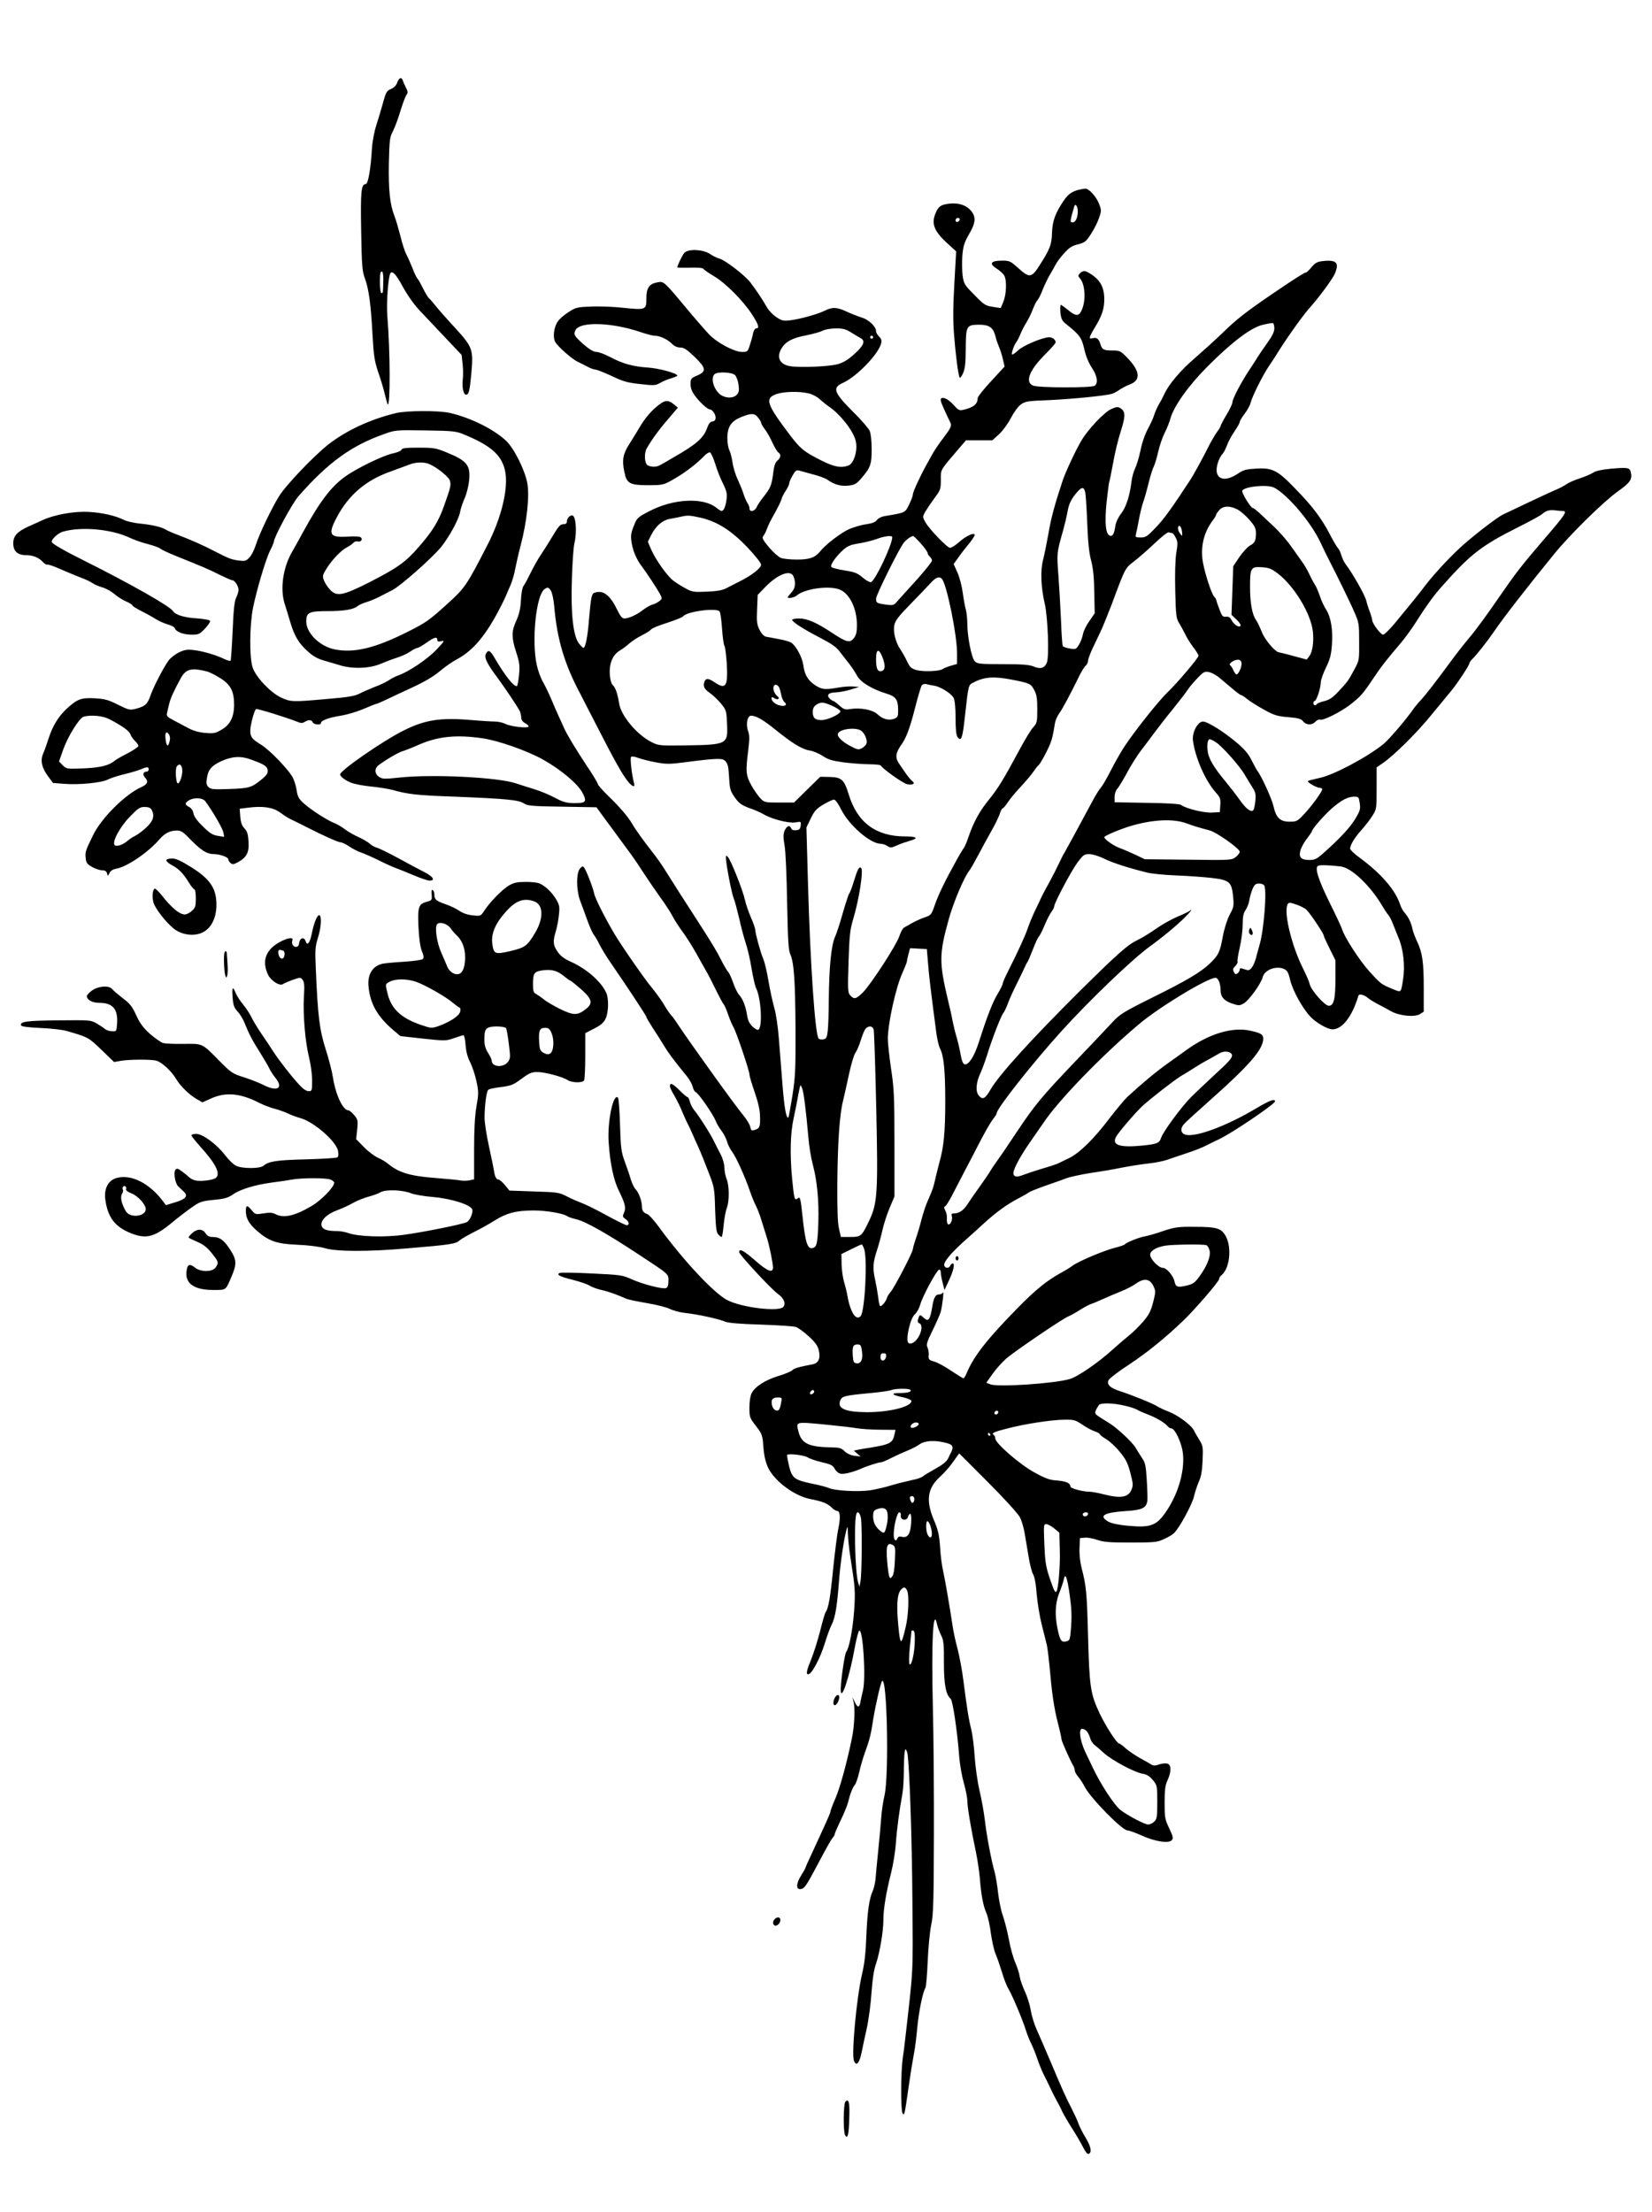 <?xml version="1.0" standalone="no"?>
<!DOCTYPE svg PUBLIC "-//W3C//DTD SVG 20010904//EN"
 "http://www.w3.org/TR/2001/REC-SVG-20010904/DTD/svg10.dtd">
<svg version="1.0" xmlns="http://www.w3.org/2000/svg"
 width="1122pt" height="1502pt" viewBox="0 0 1122 1502"
 preserveAspectRatio="xMidYMid meet">

<g transform="translate(0,1502) scale(0.1,-0.1)"
fill="#000000" stroke="none">
<path d="M2698 14460 c-6 -20 -22 -35 -42 -44 -29 -12 -35 -22 -54 -92 -12
-44 -33 -113 -46 -154 -14 -43 -27 -112 -30 -160 -8 -138 -26 -240 -42 -240
-31 0 -36 -52 -31 -320 4 -233 7 -272 25 -320 27 -72 41 -177 52 -383 8 -146
14 -180 39 -255 17 -48 37 -116 45 -151 8 -34 17 -65 19 -67 19 -19 17 366 -2
595 -8 90 6 282 22 298 15 14 38 -12 86 -100 33 -59 78 -122 120 -165 36 -38
113 -120 171 -181 l105 -111 7 -62 c4 -35 4 -82 1 -105 -6 -51 4 -103 22 -103
19 0 25 23 36 143 15 162 9 180 -107 307 -53 57 -112 124 -132 149 -20 25 -42
51 -49 56 -7 6 -24 35 -39 65 -15 30 -32 62 -40 70 -7 8 -22 40 -33 70 -12 30
-30 71 -40 90 -11 19 -29 76 -41 125 -13 50 -30 110 -40 135 -32 82 -42 177
-39 360 4 161 6 179 28 220 13 25 36 87 51 138 16 51 34 100 41 108 10 13 10
21 -3 47 -9 18 -19 40 -22 50 -8 26 -26 20 -38 -13z m-95 -1357 c-2 -75 -1
-73 -13 -73 -11 0 -14 133 -3 143 12 13 18 -11 16 -70z"/>
<path d="M7335 13733 c-51 -11 -78 -29 -108 -72 -59 -86 -79 -140 -82 -221 -2
-80 -13 -110 -82 -218 -57 -90 -70 -92 -148 -22 -52 47 -59 50 -109 50 -77 0
-91 -20 -37 -54 22 -14 46 -36 52 -48 18 -33 14 -126 -6 -176 l-18 -44 -46 7
c-60 9 -65 12 -140 89 -59 60 -65 69 -73 123 -4 32 -5 93 -2 137 6 67 13 88
45 145 46 78 49 117 14 160 -33 38 -84 55 -147 48 -59 -7 -74 -18 -94 -65 -30
-72 -10 -123 84 -208 l56 -51 -12 -214 c-9 -153 -10 -251 -3 -344 11 -143 29
-284 39 -299 3 -6 13 8 23 30 13 30 18 68 18 165 1 156 5 163 89 164 71 0 97
-18 113 -79 5 -23 17 -55 24 -72 8 -18 20 -54 26 -82 l12 -51 -91 -99 c-51
-54 -92 -107 -92 -116 0 -41 -29 -64 -102 -80 -21 -5 -32 1 -56 28 -35 40 -68
60 -87 52 -11 -4 -8 -19 16 -73 17 -37 35 -76 40 -85 15 -29 11 -39 -44 -112
-30 -39 -65 -91 -78 -116 -14 -25 -30 -54 -36 -65 -44 -79 -93 -186 -93 -202
0 -11 -12 -42 -26 -70 -27 -56 -24 -54 -166 -78 -21 -3 -44 -15 -52 -26 -9
-14 -31 -23 -72 -29 -33 -4 -86 -20 -119 -34 -56 -26 -159 -104 -198 -154 -32
-39 -70 -52 -155 -52 -43 0 -92 5 -108 11 -16 6 -52 38 -81 72 -43 52 -49 64
-39 77 7 8 18 30 25 49 6 19 29 65 51 103 22 39 43 82 47 96 3 14 17 41 30 60
12 19 23 41 23 49 0 8 10 32 23 54 17 31 26 38 42 34 11 -3 54 -15 95 -26 41
-10 86 -27 100 -37 45 -32 88 -45 140 -40 44 5 55 10 88 48 64 74 72 95 72
198 0 55 -5 106 -13 125 -8 18 -54 72 -103 120 -143 143 -154 173 -79 207 95
43 243 197 260 270 4 19 0 31 -14 44 -12 11 -21 27 -21 37 0 31 -49 78 -98 93
-26 8 -72 26 -102 40 -66 31 -98 32 -149 6 -49 -24 -163 -56 -233 -65 -47 -6
-58 -3 -95 21 -22 15 -51 44 -63 65 -25 45 -75 121 -113 170 -36 48 -171 152
-209 162 -17 5 -47 19 -67 33 -46 31 -148 35 -173 7 -14 -15 -48 -87 -48 -99
0 -2 38 -3 85 -2 56 2 88 -1 93 -8 4 -7 35 -28 70 -49 78 -45 199 -167 258
-258 46 -70 54 -97 30 -97 -8 0 -17 -14 -21 -32 -3 -18 -13 -54 -22 -80 -14
-46 -16 -48 -53 -48 -52 0 -166 60 -223 118 -25 26 -98 110 -162 187 -145 174
-148 176 -188 168 -58 -10 -77 -38 -77 -109 0 -79 -3 -80 -159 -64 -64 7 -162
11 -217 8 -93 -3 -104 -6 -152 -37 -29 -18 -62 -47 -73 -63 -27 -38 -36 -107
-18 -140 18 -32 113 -116 153 -135 17 -8 47 -23 66 -33 19 -11 44 -19 54 -20
10 0 60 -20 110 -43 77 -37 107 -46 193 -55 94 -11 105 -10 135 7 18 11 52 25
76 32 23 7 42 15 42 18 0 16 -123 50 -200 55 -102 7 -171 26 -257 72 -36 19
-77 34 -92 34 -19 0 -46 16 -87 51 -64 57 -71 68 -55 98 32 59 246 52 441 -14
41 -14 84 -25 97 -25 35 0 86 -24 116 -54 17 -17 37 -26 57 -26 25 0 45 -13
96 -62 80 -77 84 -100 19 -128 -42 -18 -45 -22 -45 -58 0 -27 9 -51 29 -78 29
-41 86 -94 101 -94 17 0 40 -32 40 -55 0 -17 -6 -25 -22 -27 -14 -2 -25 -15
-34 -41 -24 -70 -72 -113 -228 -202 -37 -22 -78 -46 -90 -52 -26 -16 -61 -16
-87 -3 -22 13 -26 82 -6 116 42 72 85 130 177 236 l34 40 -23 19 c-47 38 -66
35 -130 -20 -36 -31 -75 -79 -101 -123 -24 -40 -59 -97 -78 -127 -41 -64 -48
-107 -32 -184 16 -81 36 -92 165 -92 99 1 101 1 174 43 75 43 153 103 203 155
15 16 33 27 40 25 7 -3 23 -38 36 -79 12 -41 36 -101 53 -134 25 -52 28 -67
23 -110 -7 -48 -19 -75 -34 -75 -4 0 -20 10 -36 23 -90 71 -293 60 -453 -24
-83 -43 -85 -46 -107 -102 -20 -50 -21 -66 -14 -114 9 -56 35 -116 71 -162 31
-41 102 -149 121 -184 16 -31 16 -33 -5 -50 -12 -9 -33 -20 -47 -23 -14 -4
-42 -20 -63 -36 -42 -33 -97 -58 -127 -58 -15 0 -28 17 -52 66 -46 95 -95 130
-152 108 -18 -7 -23 -32 -36 -184 -9 -114 -24 -191 -38 -189 -4 0 -17 13 -29
28 -40 50 -57 202 -49 436 3 110 11 220 17 245 19 77 10 190 -15 190 -18 0
-36 -21 -36 -42 0 -12 -8 -18 -25 -18 -20 0 -33 -15 -72 -81 -26 -44 -63 -101
-80 -127 -18 -26 -49 -81 -69 -122 -20 -41 -42 -82 -49 -90 -7 -8 -15 -51 -17
-95 -3 -59 -12 -96 -31 -139 -34 -73 -34 -114 -1 -216 23 -70 25 -91 19 -155
-4 -41 -11 -75 -15 -75 -24 0 -81 73 -152 194 -30 51 -42 56 -58 26 -13 -24 7
-67 77 -160 52 -71 134 -192 152 -227 6 -12 11 -32 11 -46 0 -15 9 -28 25 -37
14 -7 25 -18 25 -23 0 -15 -124 -1 -159 18 -17 8 -47 15 -68 15 -21 0 -103 5
-183 12 -194 15 -298 -2 -439 -73 -139 -69 -431 -271 -431 -298 0 -14 34 -40
74 -56 22 -9 82 -21 135 -26 53 -5 119 -16 146 -23 106 -30 168 -37 425 -46
347 -14 431 -22 467 -45 25 -17 54 -20 261 -23 l233 -4 56 -77 c31 -42 73 -98
93 -126 20 -27 58 -79 83 -113 26 -35 68 -98 94 -139 27 -41 75 -111 107 -156
33 -45 70 -102 83 -127 12 -25 43 -72 67 -105 25 -33 69 -103 98 -155 29 -52
63 -113 76 -135 12 -22 38 -74 58 -115 20 -41 42 -82 49 -90 7 -8 20 -39 30
-69 10 -30 26 -68 36 -85 21 -36 109 -297 109 -323 0 -9 16 -64 36 -121 25
-74 36 -122 36 -168 2 -67 -3 -78 -39 -88 -18 -6 -22 -2 -28 23 -3 16 -26 53
-51 83 -53 62 -373 509 -441 613 -14 22 -35 51 -48 65 -12 14 -34 47 -49 74
-16 26 -52 76 -80 110 -47 56 -204 282 -254 366 -63 107 -130 239 -136 270 -8
41 -54 159 -69 179 -9 11 -14 9 -29 -9 -25 -31 -24 -143 1 -213 11 -28 33 -90
50 -136 16 -46 37 -91 45 -100 7 -9 25 -38 38 -66 14 -27 48 -84 77 -125 113
-164 241 -358 241 -366 0 -5 20 -38 43 -74 24 -36 58 -90 76 -120 30 -50 67
-100 158 -211 17 -21 34 -53 38 -70 4 -17 13 -33 21 -36 18 -7 116 -148 134
-193 7 -19 26 -51 41 -70 15 -19 31 -52 37 -72 5 -20 21 -52 35 -70 27 -36 87
-169 119 -263 11 -33 30 -80 43 -105 12 -25 30 -72 39 -105 10 -33 25 -80 33
-105 17 -51 42 -173 43 -207 0 -41 -38 -26 -121 47 -76 67 -109 85 -109 57 0
-16 219 -253 265 -285 39 -28 54 -64 35 -87 -29 -35 -281 -5 -380 46 -89 45
-298 268 -465 497 -33 45 -69 85 -80 88 -24 8 -35 22 -35 49 0 37 -21 96 -41
116 -11 11 -26 42 -34 67 -7 26 -26 81 -41 122 -25 68 -28 91 -33 252 -3 97
-9 180 -14 184 -32 33 -73 -163 -63 -305 10 -146 34 -258 71 -331 41 -84 48
-113 33 -146 -11 -24 -10 -28 10 -42 25 -16 30 -42 8 -42 -8 0 -72 32 -142 70
-71 39 -145 75 -164 81 -19 7 -62 25 -95 42 -58 30 -66 31 -227 36 l-168 6
-31 38 c-17 20 -36 37 -44 37 -14 0 -25 21 -30 60 -2 14 -17 88 -34 165 -17
77 -31 167 -30 200 1 83 13 173 25 184 5 6 44 14 87 19 69 9 83 15 139 56 52
39 69 46 107 46 52 0 172 -32 207 -55 28 -18 100 -20 111 -2 4 6 8 82 8 167
l0 154 60 31 c44 22 65 40 77 65 21 41 24 136 6 177 -34 76 -132 163 -241 212
-45 20 -70 39 -90 68 -31 45 -33 70 -12 139 8 27 18 77 21 111 6 55 4 67 -19
106 -29 49 -76 93 -116 109 -14 5 -57 10 -94 9 -54 0 -77 -5 -110 -24 -47 -28
-128 -111 -167 -170 -25 -38 -25 -39 -79 -33 -34 3 -66 14 -90 30 -20 14 -63
35 -96 46 -63 22 -75 32 -75 67 0 12 -5 25 -11 29 -7 4 -10 -6 -7 -32 3 -35 0
-38 -28 -46 -61 -16 -68 -33 -62 -170 4 -83 12 -137 23 -166 13 -32 15 -46 6
-55 -6 -6 -64 -14 -128 -18 -65 -4 -131 -10 -148 -14 -66 -17 -100 -73 -92
-154 11 -118 61 -205 169 -297 l48 -40 153 -17 c150 -16 155 -16 210 3 31 11
61 20 65 20 5 0 12 -30 14 -67 4 -46 14 -84 32 -118 14 -28 33 -85 42 -128 15
-70 15 -85 0 -171 -11 -64 -16 -156 -16 -294 l0 -201 -35 -7 c-19 -3 -46 -3
-59 0 -13 3 -86 10 -162 16 -176 13 -255 36 -327 96 -15 13 -47 32 -70 42 -24
11 -67 43 -95 72 l-53 54 7 66 c6 62 4 68 -21 98 -15 18 -32 32 -39 32 -37 0
-87 107 -105 225 -6 39 -28 124 -49 190 -42 129 -54 231 -67 545 -6 129 -4
152 14 210 22 70 27 145 11 155 -13 8 -38 -50 -53 -128 -13 -63 -31 -83 -42
-47 -10 30 -39 21 -43 -13 -2 -18 -9 -27 -22 -27 -20 0 -32 23 -24 45 14 35
-88 -1 -139 -50 -51 -49 -60 -110 -28 -181 20 -44 82 -84 104 -66 7 5 36 17
65 28 53 18 54 18 68 -1 11 -15 13 -40 8 -115 -7 -118 9 -309 36 -415 11 -44
20 -113 20 -152 0 -70 -1 -73 -24 -73 -15 0 -38 15 -63 43 -54 58 -142 171
-178 228 -16 26 -53 80 -80 120 -28 41 -58 91 -68 113 -10 21 -35 59 -56 85
-21 25 -44 61 -51 79 -19 49 -26 39 -20 -33 4 -52 11 -69 32 -92 15 -15 34
-46 44 -68 37 -91 59 -132 108 -209 28 -45 57 -94 64 -109 7 -16 26 -46 43
-67 56 -69 13 -96 -79 -49 -31 16 -93 40 -137 54 -76 24 -85 30 -165 111 -119
121 -112 117 -243 115 -62 -1 -124 2 -139 6 -15 5 -55 32 -88 61 -46 41 -68
70 -94 126 -27 60 -43 81 -93 118 -32 25 -65 53 -72 62 -21 25 -90 21 -134 -9
-20 -14 -37 -32 -37 -39 0 -26 36 -46 84 -46 93 0 129 -43 121 -145 -4 -49 -4
-50 -35 -48 -17 0 -39 8 -48 16 -9 8 -35 25 -57 38 -39 22 -47 22 -259 20
-213 -2 -262 -8 -253 -34 2 -8 47 -14 133 -18 74 -3 152 -12 184 -22 140 -41
143 -43 230 -127 l85 -82 45 8 c58 10 207 11 242 1 36 -9 103 -71 133 -122 29
-50 92 -111 142 -139 l38 -22 62 28 c97 43 196 34 321 -30 31 -16 79 -34 106
-41 27 -7 67 -21 89 -31 21 -11 62 -26 91 -34 91 -27 240 -157 252 -222 4 -24
3 -39 -6 -44 -6 -4 -103 -10 -213 -13 -199 -5 -253 -13 -288 -44 -24 -20 -147
-20 -187 1 -17 9 -50 41 -73 71 -55 73 -152 145 -196 145 -18 0 -33 -4 -33
-10 0 -5 28 -40 61 -77 105 -116 139 -184 105 -212 -18 -15 -106 -26 -139 -17
-14 3 -32 12 -39 19 -7 7 -29 25 -49 40 -29 22 -38 25 -47 14 -15 -18 -3 -93
19 -114 10 -10 28 -26 39 -37 29 -28 11 -50 -61 -71 l-62 -19 -21 28 c-91 121
-215 183 -312 157 -58 -15 -88 -71 -79 -144 15 -115 59 -179 152 -222 118 -53
174 -42 297 59 38 32 98 78 133 103 61 43 70 46 155 55 75 7 98 14 132 38 49
34 150 65 266 80 47 6 108 15 135 20 67 12 228 12 259 0 14 -5 26 -15 26 -22
-1 -30 -89 -120 -154 -158 -116 -68 -189 -84 -245 -55 -22 11 -41 12 -82 5
-52 -8 -55 -8 -79 21 -32 38 -40 37 -40 -6 0 -48 21 -85 74 -132 81 -71 134
-90 277 -96 76 -3 150 -13 185 -23 79 -24 294 -25 564 -1 289 24 326 30 352
54 13 11 57 36 98 57 41 20 104 55 140 78 79 50 146 68 265 68 87 0 207 -21
229 -40 6 -4 34 -14 61 -20 63 -15 211 -99 420 -237 213 -140 205 -133 205
-181 0 -30 -5 -44 -16 -49 -23 -9 -159 26 -234 60 -62 28 -75 30 -268 39 -111
6 -210 7 -219 4 -28 -11 -2 -25 87 -47 47 -12 99 -29 115 -40 17 -10 53 -23
80 -29 44 -9 107 -32 170 -60 11 -5 73 -18 138 -29 66 -11 136 -29 157 -40 20
-10 64 -22 96 -26 93 -10 234 -41 279 -60 20 -9 101 -16 240 -20 116 -4 224
-11 240 -16 17 -6 56 -34 88 -64 44 -40 61 -64 68 -94 13 -56 -1 -88 -43 -96
-92 -17 -128 -28 -138 -41 -7 -7 -49 -25 -93 -38 -89 -27 -159 -72 -182 -117
-9 -17 -15 -56 -15 -97 0 -66 2 -71 44 -125 42 -55 45 -61 51 -145 5 -62 15
-102 33 -141 45 -91 178 -190 287 -211 79 -15 115 -29 143 -57 13 -13 29 -23
36 -23 22 0 26 -41 11 -115 -9 -39 -24 -162 -36 -275 -19 -196 -32 -271 -51
-297 -5 -6 -22 -64 -38 -130 -17 -65 -44 -151 -60 -190 -31 -75 -37 -103 -21
-103 25 0 84 113 116 220 13 42 32 95 44 118 24 47 37 128 50 302 9 117 32
277 51 345 7 25 8 20 9 -30 1 -33 8 -103 16 -155 34 -216 35 -234 26 -370 -10
-130 -33 -252 -54 -278 -10 -13 -36 -192 -37 -252 0 -99 60 81 97 289 11 58
24 106 29 108 26 9 46 -324 25 -407 -5 -19 -12 -52 -16 -72 -7 -47 -20 -48
-40 -5 l-15 32 7 -30 c12 -44 6 -170 -11 -250 -36 -174 -81 -336 -112 -408
-19 -43 -34 -84 -34 -90 0 -9 -25 -65 -136 -305 -19 -40 -34 -75 -34 -77 0 -3
-11 -22 -24 -43 -43 -67 -42 -112 2 -98 17 6 36 34 90 136 83 157 106 196 118
211 8 8 14 20 14 26 0 5 18 46 39 90 22 45 45 100 51 124 15 61 31 101 47 120
7 8 20 47 29 85 8 38 26 98 39 134 30 81 41 125 55 220 16 99 51 253 61 264
34 38 48 -631 17 -774 -10 -41 -20 -111 -23 -155 -3 -44 -12 -143 -20 -220 -8
-77 -16 -162 -18 -190 -2 -27 -11 -66 -19 -85 -25 -55 -37 -142 -44 -310 -4
-109 -12 -185 -29 -255 -37 -159 -73 -543 -55 -589 15 -40 36 -19 51 52 6 31
22 104 35 163 13 58 28 168 33 245 7 95 16 158 31 199 25 74 50 219 50 300 0
71 18 181 53 320 14 55 28 145 32 200 6 92 22 212 45 340 5 28 9 105 9 173 1
70 5 122 11 122 5 0 11 -15 14 -32 14 -101 30 -574 33 -993 4 -515 8 -445 -51
-960 -2 -22 -9 -74 -15 -115 -13 -94 -14 -350 -1 -370 12 -20 14 -15 40 170
12 85 28 184 35 220 8 36 19 121 25 190 11 113 37 241 56 272 4 6 11 88 15
182 4 94 15 205 24 246 14 64 17 155 18 600 1 289 -2 683 -7 875 -11 450 2
692 29 562 4 -17 16 -50 27 -72 17 -34 20 -61 19 -185 0 -148 13 -219 46 -246
14 -12 46 -227 58 -394 4 -52 18 -131 31 -177 13 -46 24 -101 24 -122 0 -41
25 -191 59 -351 11 -52 22 -131 26 -175 9 -115 23 -188 45 -237 10 -24 24 -86
30 -137 7 -51 21 -114 32 -140 11 -25 30 -81 43 -123 12 -42 32 -94 45 -115
27 -46 95 -208 117 -278 8 -27 25 -70 38 -95 12 -25 30 -70 40 -100 10 -30 28
-75 40 -100 13 -25 35 -70 49 -100 14 -30 34 -70 45 -89 11 -19 25 -46 31 -60
5 -14 35 -66 66 -116 32 -49 68 -112 81 -138 13 -27 29 -47 36 -44 24 8 18 48
-17 106 -20 32 -42 76 -50 97 -7 22 -29 68 -47 104 -40 77 -66 135 -148 330
-34 80 -75 174 -91 210 -16 36 -34 94 -39 129 -6 36 -24 92 -39 125 -16 34
-32 79 -36 102 -3 23 -17 66 -30 96 -14 31 -34 102 -44 159 -11 57 -30 131
-42 164 -12 33 -25 101 -31 150 -5 50 -16 113 -23 140 -23 80 -55 251 -67 354
-6 53 -22 143 -36 201 -14 60 -28 159 -33 230 -4 69 -15 152 -23 185 -18 69
-30 149 -53 327 -8 69 -27 168 -40 220 -14 51 -30 125 -35 163 -16 108 -49
303 -64 370 -8 33 -17 105 -20 160 -6 82 -13 114 -41 180 -57 135 -46 218 41
297 29 26 69 72 90 103 21 30 39 55 40 55 0 0 89 -88 195 -195 111 -111 204
-214 217 -238 12 -23 26 -71 32 -107 6 -36 18 -108 27 -160 8 -52 22 -105 30
-119 10 -15 20 -65 25 -135 5 -61 21 -156 35 -211 14 -55 29 -116 34 -135 5
-19 16 -115 25 -214 10 -117 26 -219 45 -296 17 -65 30 -124 30 -132 0 -11 54
-134 80 -180 6 -10 10 -24 10 -32 0 -8 11 -27 24 -43 13 -15 33 -46 44 -68 40
-77 254 -295 290 -295 11 0 55 -16 97 -35 90 -41 184 -55 204 -31 11 13 8 26
-18 81 -29 60 -31 73 -31 174 0 87 4 118 20 152 27 61 26 105 -2 113 -13 3
-38 0 -56 -6 -23 -9 -38 -9 -50 -2 -9 6 -44 26 -77 44 -33 18 -77 48 -98 66
-20 19 -41 34 -46 34 -15 0 -90 116 -132 204 -63 133 -70 182 -79 526 -8 298
-12 340 -45 467 -9 36 -15 90 -13 130 l3 68 33 3 c18 2 56 -5 85 -15 43 -15
84 -18 227 -18 161 0 179 2 225 23 27 12 58 30 68 40 35 32 125 196 137 252 7
30 22 75 33 100 15 32 22 72 25 142 4 89 2 100 -19 135 -13 21 -31 51 -39 68
-19 38 -111 106 -175 130 -27 10 -61 26 -75 35 -27 18 -172 77 -256 104 -65
21 -90 46 -74 75 6 11 68 59 139 105 120 79 245 180 370 300 76 73 241 264
241 280 0 8 7 20 17 27 54 45 70 181 31 259 -30 59 -60 69 -216 69 -110 1
-131 -2 -210 -28 -48 -17 -105 -33 -127 -37 -41 -7 -126 -42 -135 -54 -3 -4
-33 -15 -67 -23 -77 -20 -248 -92 -288 -122 -16 -12 -52 -34 -80 -49 -96 -53
-171 -114 -292 -237 -205 -209 -296 -324 -344 -436 -10 -24 -21 -43 -25 -43
-4 0 -41 23 -83 51 -41 28 -93 57 -116 63 -37 11 -40 15 -37 45 1 17 -3 41 -9
52 -9 17 -3 37 34 112 25 51 50 108 56 127 11 39 24 152 15 133 -3 -7 -14 -13
-24 -13 -27 0 -38 -20 -49 -89 -14 -84 -26 -99 -57 -70 -26 25 -28 24 -38 -9
-5 -15 -3 -24 8 -28 33 -13 6 -100 -39 -130 -13 -8 -25 -10 -34 -4 -23 14 10
167 42 194 14 12 30 41 37 66 14 54 110 232 128 238 7 2 12 -6 12 -20 0 -12 6
-44 13 -71 l12 -47 27 58 c33 69 46 122 29 122 -6 0 -14 -7 -17 -15 -8 -19
-33 -19 -40 0 -9 21 40 81 133 165 47 41 111 100 144 130 78 70 149 122 224
161 33 17 66 36 72 41 7 6 55 25 105 43 51 18 118 41 148 53 30 11 107 27 170
37 63 9 158 25 210 36 52 10 133 23 180 28 47 5 106 17 130 26 25 9 85 29 133
45 48 16 105 38 125 49 20 10 62 31 92 45 86 40 380 239 380 257 0 20 -38 6
-127 -47 -201 -120 -408 -197 -479 -180 -35 9 -40 43 -12 73 12 14 93 87 178
163 266 236 359 344 360 416 0 29 -14 38 -84 54 -123 29 -283 -19 -436 -129
-25 -18 -83 -60 -130 -93 -80 -57 -185 -145 -273 -227 -21 -20 -75 -85 -122
-146 -106 -140 -204 -236 -275 -270 -30 -14 -62 -30 -70 -34 -9 -5 -56 -21
-105 -35 -50 -15 -107 -34 -128 -42 -47 -18 -66 -18 -73 1 -9 21 36 109 110
216 36 52 78 112 93 134 101 152 398 459 650 671 139 117 465 314 519 314 18
0 34 -40 34 -83 0 -46 23 -73 79 -92 45 -15 50 -15 80 2 34 20 116 133 127
177 12 49 88 79 143 57 24 -11 31 -22 44 -77 18 -73 83 -190 136 -247 39 -42
118 -87 151 -87 67 0 135 89 176 228 5 16 40 7 66 -16 10 -8 40 -27 67 -41 27
-14 68 -36 91 -49 56 -31 160 -41 195 -18 l25 16 0 159 c0 178 -9 241 -45 317
-14 30 -28 68 -32 86 -7 40 -29 84 -54 111 -10 11 -24 36 -30 56 -33 99 -128
208 -271 314 -38 27 -68 56 -68 64 0 25 31 76 78 128 25 28 58 70 73 95 28 44
29 48 29 187 l0 142 38 26 c78 53 232 205 332 328 58 71 119 145 136 165 41
49 124 175 124 188 0 6 10 19 21 30 23 21 99 117 139 175 66 98 219 295 415
536 109 134 335 356 433 426 84 59 100 83 88 131 -8 31 -20 33 -136 23 -63 -6
-103 -15 -120 -27 -14 -9 -55 -27 -92 -39 -37 -12 -77 -30 -90 -40 -13 -9 -48
-28 -78 -40 -30 -13 -116 -53 -190 -88 -74 -35 -146 -70 -160 -76 -33 -15
-160 -111 -256 -193 -81 -69 -207 -202 -277 -294 -42 -56 -89 -114 -205 -254
-35 -42 -70 -76 -78 -76 -16 0 -74 76 -74 99 -1 9 -8 34 -16 56 -9 22 -20 57
-25 78 -9 37 -95 188 -137 242 -12 15 -26 44 -32 65 -6 21 -16 42 -23 48 -6 6
-32 49 -56 96 -57 108 -115 186 -233 307 -120 125 -155 143 -263 137 -72 -4
-88 -8 -130 -36 -73 -48 -130 -43 -141 12 -6 34 14 97 41 126 8 9 21 35 29 57
8 23 31 65 50 93 20 29 36 58 36 64 0 7 15 33 34 57 18 24 37 58 40 74 10 41
84 190 122 245 17 25 39 59 50 76 63 104 179 267 225 319 62 69 149 185 173
232 9 18 16 43 16 57 0 31 -29 41 -97 33 -36 -4 -51 -12 -75 -41 -16 -20 -33
-36 -38 -36 -9 0 -73 -40 -223 -142 -179 -122 -248 -175 -342 -267 -49 -48
-136 -126 -191 -174 -95 -81 -177 -178 -206 -243 -7 -16 -22 -45 -34 -64 -11
-19 -27 -53 -34 -75 -6 -22 -27 -67 -45 -100 -19 -35 -40 -96 -49 -145 -10
-46 -26 -100 -36 -120 -10 -20 -22 -61 -25 -91 -13 -100 -36 -171 -70 -216
-21 -27 -37 -62 -40 -87 -8 -53 -19 -71 -38 -63 -28 11 -35 88 -21 228 8 72
16 134 18 137 2 4 14 61 26 127 11 66 35 163 52 216 33 103 33 135 -2 157 -17
11 -28 10 -63 -6 -47 -21 -157 -137 -201 -212 -39 -65 -110 -217 -129 -275
-52 -156 -80 -259 -96 -358 -11 -62 -27 -141 -36 -177 -20 -74 -15 -188 11
-300 21 -92 31 -360 14 -400 -16 -38 -44 -46 -92 -25 -29 11 -77 15 -208 15
-153 0 -172 2 -189 19 -22 22 -51 167 -51 256 0 33 -5 76 -10 95 -6 19 -15 71
-21 115 -6 44 -22 106 -36 137 l-26 58 27 37 c14 21 46 63 71 93 25 30 45 60
45 67 0 21 -61 -7 -107 -49 -24 -21 -50 -38 -60 -38 -20 0 -143 128 -169 176
-18 33 -18 35 -1 67 10 17 38 59 62 92 43 57 45 63 45 127 0 73 -8 59 126 216
l45 52 90 0 89 0 46 42 c26 24 60 71 79 108 19 37 48 78 67 92 31 23 43 25
193 31 156 7 386 30 429 43 11 4 34 16 51 28 16 11 47 28 70 36 76 29 68 93
-22 184 -42 43 -49 46 -96 46 -60 0 -72 6 -82 40 -12 39 -25 50 -51 44 -32 -8
-30 2 12 72 48 79 64 126 64 191 0 86 -29 136 -104 180 -28 17 -42 16 -61 -3
-14 -14 -14 -18 -1 -33 38 -42 43 -159 10 -223 -19 -37 -38 -35 -90 7 -23 19
-46 35 -49 35 -4 0 -5 -23 -3 -52 5 -43 11 -56 37 -77 94 -75 107 -93 125
-170 10 -47 29 -93 51 -127 37 -55 45 -103 21 -123 -19 -16 -385 -15 -421 1
-55 25 -23 106 85 213 38 38 70 74 70 80 0 18 -22 35 -44 35 -46 -1 -179 -57
-212 -90 -19 -18 -37 -30 -40 -27 -7 7 13 64 31 87 6 8 18 31 25 50 7 19 26
55 41 80 16 25 35 66 44 90 9 24 22 51 30 60 9 9 26 43 38 76 13 32 35 77 48
99 13 22 31 53 39 69 8 16 34 51 58 77 33 37 53 50 94 60 47 12 55 19 89 72
21 32 45 81 54 108 16 47 16 53 0 94 -18 49 -70 106 -94 104 -9 -1 -25 -3 -36
-6z m-15 -149 c0 -42 -15 -74 -35 -74 -19 0 -19 5 11 108 7 25 24 1 24 -34z
m-802 -56 c-6 -18 -28 -21 -28 -4 0 9 7 16 16 16 9 0 14 -5 12 -12z m2137
-738 c0 -23 -14 -52 -48 -99 -26 -36 -55 -79 -65 -95 -9 -16 -32 -51 -50 -78
-60 -89 -122 -207 -122 -231 0 -10 -18 -48 -40 -84 -22 -37 -40 -71 -40 -76 0
-4 -11 -23 -24 -40 -13 -18 -37 -59 -54 -92 -39 -78 -102 -194 -126 -231 -130
-199 -181 -269 -236 -326 -58 -61 -69 -68 -103 -68 -32 0 -37 3 -33 18 3 9 12
53 20 97 8 44 21 98 29 121 8 22 25 80 37 130 12 49 28 101 36 115 7 15 21 60
30 100 9 41 29 99 44 129 16 31 33 74 39 97 23 84 120 221 251 353 166 167
296 265 375 284 33 8 65 13 70 12 6 -2 10 -18 10 -36z m-2874 -28 c24 -15 53
-32 64 -38 34 -19 23 -48 -40 -106 -45 -41 -74 -59 -115 -71 -62 -17 -261 -25
-328 -13 -68 13 -90 62 -53 122 28 45 75 70 168 87 45 9 94 23 110 31 16 9 54
15 89 16 49 0 69 -5 105 -28z m149 -32 c0 -5 -4 -10 -10 -10 -5 0 -10 5 -10
10 0 6 5 10 10 10 6 0 10 -4 10 -10z m-937 -258 c9 -10 20 -40 23 -65 5 -38 3
-51 -11 -67 -20 -22 -61 -26 -97 -9 -52 23 -87 116 -56 147 20 20 122 15 141
-6z m497 -123 c25 -5 59 -23 75 -38 17 -15 46 -39 65 -52 77 -52 163 -162 181
-230 17 -62 -10 -155 -48 -170 -50 -19 -98 -10 -185 34 -120 61 -140 78 -211
170 -162 214 -175 252 -93 281 48 17 153 20 216 5z m-341 -165 c12 -15 21 -31
21 -37 0 -6 12 -25 26 -44 14 -18 37 -59 51 -91 15 -31 32 -61 40 -65 19 -12
16 -36 -7 -55 -15 -12 -23 -36 -29 -88 -10 -79 -19 -100 -67 -160 -18 -23 -39
-53 -45 -68 -14 -30 -49 -36 -49 -8 0 10 -6 26 -14 37 -7 11 -19 38 -26 60 -6
22 -25 67 -40 100 -16 33 -31 85 -35 115 -4 30 -14 67 -21 82 -8 15 -14 52
-14 82 0 77 25 115 92 143 71 29 93 28 117 -3z m3504 -475 c92 -48 248 -232
313 -368 25 -53 54 -112 64 -131 46 -89 141 -282 169 -348 31 -70 32 -79 32
-201 1 -124 0 -128 -32 -186 -42 -79 -47 -85 -107 -149 -39 -43 -62 -58 -97
-67 -25 -6 -48 -15 -51 -20 -8 -14 -24 -10 -24 6 0 8 4 15 9 15 12 0 41 87 41
124 0 17 16 62 35 101 28 57 36 87 41 155 8 102 -7 190 -39 240 -13 19 -32 60
-42 90 -10 30 -25 66 -35 80 -9 14 -26 46 -38 72 -12 27 -37 68 -55 92 -17 25
-52 73 -77 108 -25 35 -74 90 -109 123 -36 33 -80 75 -99 93 -19 17 -38 32
-43 32 -14 0 -77 103 -72 117 11 29 171 45 216 22z m-1283 -30 c4 -13 10 -106
14 -206 5 -130 12 -204 26 -257 14 -53 21 -115 22 -218 l3 -143 -36 -52 c-20
-28 -40 -68 -44 -90 -3 -21 -16 -53 -27 -71 -19 -32 -23 -33 -62 -26 -22 3
-44 11 -48 17 -3 5 -9 85 -12 176 -4 91 -12 230 -18 309 -11 149 -11 147 33
302 10 36 24 94 30 129 9 48 22 75 51 113 42 52 58 57 68 17z m1031 -117 c20
-9 57 -41 83 -70 38 -43 46 -60 46 -92 0 -52 -8 -68 -41 -85 -16 -9 -47 -43
-71 -77 l-42 -63 -6 -165 -6 -165 34 -32 c19 -18 31 -37 27 -43 -9 -15 -46 9
-62 41 -9 17 -19 23 -37 21 -21 -3 -27 4 -45 53 -12 31 -21 59 -21 62 0 4 -6
14 -14 22 -19 22 -61 151 -76 232 -18 103 5 203 67 285 13 17 23 35 23 39 0 5
10 19 22 32 26 28 68 30 119 5z m2210 -12 c38 0 26 -18 -136 -206 -142 -166
-179 -213 -301 -390 -68 -100 -154 -217 -191 -260 -36 -43 -91 -113 -121 -154
-114 -155 -177 -236 -211 -273 -20 -21 -42 -48 -51 -61 -46 -67 -164 -206
-202 -237 -105 -87 -341 -213 -436 -232 -41 -9 -76 -18 -79 -21 -8 -7 59 -46
80 -46 9 0 17 -4 17 -10 0 -16 -72 -115 -124 -170 -45 -47 -50 -50 -97 -50
-65 0 -92 26 -110 106 -11 50 -83 207 -109 239 -5 6 -22 38 -39 71 -21 44 -48
75 -98 118 -91 77 -201 146 -233 146 -35 0 -74 -73 -68 -127 15 -117 84 -275
155 -354 30 -34 34 -43 31 -86 l-3 -48 -55 -3 c-54 -3 -178 28 -209 52 -9 7
-95 12 -233 14 l-218 4 0 36 c0 21 8 44 19 56 10 12 35 53 56 91 37 70 80 138
117 185 11 14 45 59 76 101 31 42 91 119 133 170 42 52 84 107 95 124 10 16
40 52 66 79 42 44 50 48 79 42 17 -3 48 -20 68 -36 20 -17 60 -51 89 -75 29
-25 56 -45 61 -45 5 0 25 -13 45 -30 21 -16 72 -48 114 -71 67 -37 88 -43 161
-49 69 -6 88 -11 102 -29 21 -26 60 -27 83 -2 10 11 24 17 32 14 20 -8 136 50
202 100 73 57 88 74 157 177 58 86 84 120 186 240 31 36 80 104 109 150 58 93
118 176 166 230 201 227 272 283 529 412 77 38 149 78 160 88 25 22 51 30 89
24 16 -2 37 -4 47 -4z m-5851 -46 c111 -26 207 -86 317 -202 54 -57 92 -105
92 -117 0 -23 -64 -73 -147 -114 -31 -16 -73 -37 -92 -47 -25 -13 -63 -19
-130 -22 -89 -4 -99 -2 -145 23 -28 15 -64 38 -81 51 -41 30 -118 139 -150
209 l-24 56 24 48 c31 60 75 98 124 107 20 3 53 10 72 14 52 12 61 11 140 -6z
m3268 -95 c3 -32 3 -33 -12 -14 -19 24 -21 58 -3 53 6 -3 13 -20 15 -39z m-67
-9 c4 0 16 -14 24 -31 14 -26 15 -40 4 -104 -7 -48 -10 -141 -7 -258 4 -167 7
-187 26 -218 12 -19 30 -53 41 -75 11 -23 35 -63 55 -89 20 -25 36 -52 36 -58
0 -15 -145 -186 -209 -247 -60 -57 -222 -261 -291 -365 -29 -44 -72 -120 -97
-170 -25 -49 -54 -99 -64 -111 -11 -11 -34 -48 -52 -81 -128 -238 -189 -350
-197 -363 -6 -8 -22 -40 -36 -70 -14 -30 -45 -91 -69 -135 -25 -44 -52 -96
-60 -115 -9 -19 -27 -58 -41 -86 -13 -28 -33 -76 -43 -106 -18 -54 -71 -168
-137 -299 -19 -37 -34 -72 -34 -79 0 -7 -15 -38 -34 -69 -34 -56 -71 -150
-128 -329 -31 -96 -69 -155 -96 -150 -11 2 -20 24 -28 68 -6 36 -19 90 -28
120 -9 30 -21 80 -27 110 -5 30 -19 93 -31 140 -60 254 -60 311 5 545 32 116
105 290 142 335 7 8 34 56 60 105 26 50 67 124 90 165 24 41 48 92 55 113 6
20 15 37 19 37 5 0 21 19 36 42 15 23 55 71 89 107 34 36 72 82 85 101 13 19
29 40 36 45 13 12 58 94 78 145 13 33 18 53 32 139 3 19 16 48 28 65 24 33 74
127 130 241 18 39 41 76 50 84 10 7 17 23 17 35 0 11 19 62 44 111 24 50 54
113 65 142 12 28 26 64 32 80 7 15 22 55 34 88 78 208 77 207 140 255 32 25
95 80 139 122 45 43 87 76 94 73 8 -3 18 -5 23 -5z m-1901 -28 c0 -51 -115
-294 -144 -305 -8 -3 -33 11 -56 30 -35 31 -54 38 -122 49 -45 7 -85 17 -91
23 -12 12 28 70 81 118 28 25 50 34 106 43 39 6 94 20 121 30 53 20 105 26
105 12z m194 -43 c25 -28 46 -57 46 -64 0 -7 7 -18 15 -25 8 -7 15 -19 15 -27
0 -8 -46 -65 -102 -128 -57 -62 -115 -128 -131 -145 -26 -31 -29 -32 -79 -26
-64 9 -68 11 -68 41 0 24 156 339 188 379 16 21 50 45 64 46 3 0 27 -23 52
-51z m2425 -204 c112 -86 225 -273 238 -395 7 -72 -3 -138 -25 -167 l-17 -22
-90 24 c-49 14 -93 24 -98 25 -25 1 -98 87 -117 138 -12 30 -29 67 -39 81 -27
37 -41 118 -41 227 0 128 6 137 80 132 48 -3 66 -10 109 -43z m-3289 -21 c17
-43 11 -80 -15 -108 -14 -15 -25 -29 -25 -32 0 -11 45 -2 60 11 52 47 222 71
294 41 67 -28 116 -129 116 -240 0 -49 -5 -69 -21 -90 -26 -34 -50 -28 -144
34 -108 72 -172 100 -227 100 -26 0 -48 -4 -48 -9 0 -14 76 -63 188 -121 84
-44 113 -64 139 -100 19 -25 47 -61 63 -81 16 -20 38 -54 50 -76 23 -45 102
-93 200 -123 64 -19 80 -41 80 -113 0 -42 -3 -49 -27 -58 -37 -14 -80 -2 -114
31 -32 30 -114 46 -185 35 -34 -6 -43 -3 -73 24 -19 17 -38 31 -42 31 -4 0
-14 7 -23 15 -25 25 -9 42 39 43 25 1 70 9 102 19 l58 18 -39 3 c-22 2 -67 -1
-101 -7 -90 -16 -111 -14 -156 14 -50 32 -75 72 -83 138 -8 55 -50 133 -84
154 -11 6 -48 17 -83 23 -35 7 -74 14 -86 16 -14 3 -31 20 -44 46 -18 36 -21
55 -17 140 l4 98 54 56 c86 87 171 118 190 68z m1008 -16 c33 -41 102 -379
102 -504 l0 -73 -42 -12 c-24 -7 -48 -17 -55 -22 -21 -16 -130 -20 -176 -8
-38 11 -47 19 -66 59 -12 26 -33 63 -46 82 -32 48 -50 117 -41 164 6 31 27 59
109 143 56 57 117 121 137 143 36 40 60 49 78 28z m-2656 -80 c8 -13 18 -59
22 -103 19 -227 71 -399 179 -600 5 -11 54 -105 108 -210 119 -234 179 -340
214 -382 31 -38 50 -43 41 -10 -15 54 -28 169 -20 177 5 5 27 2 49 -7 22 -8
76 -22 120 -30 71 -13 93 -13 200 1 209 27 251 28 269 10 20 -19 24 -40 29
-129 3 -59 8 -77 34 -115 33 -48 51 -60 123 -85 24 -9 59 -24 77 -35 56 -33
170 -62 215 -55 39 7 39 7 36 -21 -2 -23 -9 -30 -31 -32 -18 -2 -29 2 -33 12
-10 26 -31 18 -45 -15 -10 -26 -10 -45 0 -103 7 -40 14 -209 17 -386 5 -253 9
-322 21 -349 26 -57 34 -180 36 -506 1 -278 -1 -325 -21 -455 -13 -79 -25
-146 -27 -148 -14 -14 -28 64 -40 216 -8 97 -19 240 -25 317 -6 79 -19 170
-31 210 -11 39 -29 120 -39 180 -10 61 -26 129 -35 150 -20 47 -54 172 -55
198 0 10 -13 49 -30 87 -16 37 -35 92 -41 121 -14 64 -95 268 -115 289 -12 12
-14 12 -14 -5 1 -43 39 -242 53 -275 8 -19 24 -80 37 -135 12 -55 32 -131 45
-170 13 -38 31 -117 40 -175 10 -58 23 -116 30 -130 33 -64 45 -254 18 -281
-7 -7 -20 0 -41 19 -22 21 -32 41 -38 78 -9 59 -29 112 -55 139 -10 12 -28 47
-39 80 -11 32 -26 66 -34 74 -8 9 -27 41 -43 72 -35 70 -67 123 -158 264 -87
134 -178 276 -227 355 -20 33 -58 87 -85 121 -63 80 -118 157 -139 194 -27 47
-83 113 -162 189 -40 39 -72 76 -72 82 0 7 -35 65 -79 130 -77 117 -131 207
-151 252 -5 13 -21 46 -34 75 -13 29 -36 81 -51 117 -15 36 -40 88 -56 117
-17 28 -36 82 -44 120 -35 165 -4 468 52 511 23 17 28 15 45 -10z m1145 -140
c6 -7 13 -60 17 -118 4 -57 11 -109 16 -115 5 -6 12 -60 16 -121 9 -154 -6
-179 -80 -129 -43 29 -61 31 -70 9 -13 -33 -5 -52 34 -79 22 -15 56 -48 77
-73 36 -44 37 -49 41 -138 6 -140 3 -142 -298 -146 -155 -2 -168 -1 -212 21
-100 49 -210 179 -223 264 -10 65 -26 111 -43 124 -9 8 -17 34 -20 68 -6 77
18 137 66 166 20 12 51 35 67 50 17 15 55 40 85 55 30 15 58 33 63 40 4 7 52
27 107 44 54 18 104 37 110 45 27 33 226 59 247 33z m1107 -313 c22 -56 18
-89 -10 -93 -25 -3 -34 19 -34 84 0 69 20 73 44 9z m2438 -37 c4 -24 -20 -78
-34 -78 -5 0 -14 12 -21 28 -6 15 -16 30 -22 34 -14 10 24 37 52 38 15 0 23
-7 25 -22z m-1562 -113 c124 -24 132 -28 154 -71 17 -31 21 -57 21 -131 0 -85
-2 -94 -26 -120 -15 -15 -57 -84 -94 -153 -109 -203 -147 -265 -209 -341 -62
-76 -103 -150 -138 -252 -11 -34 -26 -68 -32 -76 -6 -7 -28 -43 -48 -80 -79
-142 -121 -229 -147 -301 -25 -73 -27 -75 -71 -90 -25 -8 -63 -26 -85 -38 -22
-13 -47 -27 -55 -31 -8 -4 -23 -31 -32 -59 -21 -62 -193 -327 -248 -382 -45
-45 -59 -48 -85 -20 -17 18 -18 36 -12 227 6 183 10 218 32 293 40 133 70 328
54 345 -13 14 -24 -6 -50 -90 -11 -38 -25 -75 -31 -82 -5 -6 -24 -65 -43 -130
-18 -65 -42 -140 -54 -166 -26 -59 -40 -208 -42 -427 0 -85 -4 -180 -7 -210
-6 -48 -10 -55 -31 -58 -13 -2 -27 0 -31 5 -24 24 -57 511 -72 1041 l-11 393
29 60 c24 50 37 66 85 95 31 18 64 34 73 34 10 0 29 -27 50 -69 55 -108 198
-231 268 -231 13 0 33 -7 45 -15 20 -14 26 -13 65 4 24 11 62 24 86 31 64 17
51 30 -31 30 -197 0 -324 94 -382 283 -32 104 -48 119 -135 121 l-59 1 -89
-87 -89 -88 -100 0 c-96 0 -102 1 -127 27 -15 15 -43 55 -62 88 -38 70 -41 93
-22 241 9 75 9 103 -1 129 -17 47 -5 105 20 105 33 0 81 -27 159 -90 118 -96
187 -138 236 -146 24 -3 65 -20 91 -37 37 -25 64 -33 142 -44 53 -7 130 -12
173 -13 42 0 78 -4 80 -8 7 -19 150 -121 178 -127 38 -8 59 3 37 20 -10 7 -29
30 -44 51 -14 21 -37 54 -49 72 -25 37 -21 70 16 122 36 50 60 116 96 257 19
75 39 142 45 150 7 7 20 11 31 7 10 -3 33 -7 50 -10 42 -5 120 -53 135 -84 8
-16 13 -67 13 -136 0 -80 4 -116 14 -130 25 -33 34 -6 50 146 24 213 22 208
59 226 72 38 139 42 257 19z m-1582 -47 c6 -7 13 -31 17 -53 4 -22 14 -45 22
-52 22 -17 8 -31 -24 -25 -33 5 -63 29 -63 49 0 11 4 11 20 1 24 -15 41 -1 19
15 -9 7 -19 22 -23 34 -12 37 10 57 32 31z m368 -133 c31 -14 54 -31 52 -37
-7 -21 -89 -58 -128 -58 -44 0 -60 14 -60 56 0 21 7 37 23 47 31 22 50 21 113
-8z m199 -172 c22 -22 37 -62 30 -83 -3 -9 -17 -23 -31 -31 -23 -12 -31 -11
-81 16 -50 27 -83 58 -83 77 0 38 131 55 165 21z m-2575 -47 c110 -17 297 -83
408 -144 119 -67 233 -162 266 -222 35 -65 27 -75 -57 -74 -51 1 -75 8 -131
38 -38 20 -99 45 -135 56 -36 11 -93 29 -126 40 -118 41 -563 64 -788 40 -105
-11 -120 -11 -142 4 -32 21 -33 59 -2 81 57 42 135 86 162 94 17 5 68 25 115
46 128 55 252 67 430 41z m4976 -25 c42 -26 163 -161 199 -224 17 -29 41 -68
53 -87 19 -29 22 -44 18 -89 -3 -30 -9 -58 -14 -63 -16 -16 -49 9 -92 70 -22
31 -63 84 -90 117 -87 104 -123 165 -128 217 -5 48 1 78 15 78 4 0 22 -8 39
-19z m979 -415 c6 -40 3 -51 -31 -108 -38 -61 -101 -129 -214 -230 -46 -41
-59 -48 -96 -48 -59 0 -75 18 -61 68 7 21 27 57 45 79 17 22 32 44 32 47 0 15
82 109 134 155 67 58 109 80 153 81 30 0 32 -2 38 -44z m-1177 -137 c57 -21
82 -28 157 -48 47 -12 205 -124 205 -145 0 -8 -12 -24 -27 -36 -27 -21 -33
-22 -323 -18 l-295 3 -60 29 c-33 15 -82 37 -110 47 -43 16 -105 60 -105 74 0
9 107 54 177 75 151 45 290 52 381 19z m-559 -240 c59 -29 158 -61 290 -94 30
-8 120 -17 200 -20 80 -3 189 -11 241 -17 120 -14 135 -27 145 -125 6 -65 5
-73 -23 -124 -17 -33 -36 -91 -47 -149 -19 -106 -30 -128 -89 -184 -65 -61
-155 -114 -389 -230 -197 -98 -222 -114 -270 -166 -28 -31 -143 -152 -253
-267 -230 -241 -277 -298 -397 -478 -47 -71 -105 -157 -129 -190 -24 -33 -48
-69 -54 -80 -6 -11 -35 -54 -65 -96 -30 -41 -68 -96 -84 -121 -30 -47 -59 -68
-96 -68 -16 0 -19 -5 -14 -20 7 -23 -12 -63 -26 -54 -6 3 -9 20 -8 38 2 17 -3
42 -11 56 -9 17 -10 25 -1 28 6 2 26 34 45 70 19 37 57 110 84 162 28 52 66
127 86 165 56 109 90 169 114 200 12 15 22 32 22 37 0 31 252 350 445 562 188
207 473 480 592 567 90 65 186 145 237 196 44 43 61 67 34 46 -7 -5 -44 -23
-83 -39 -38 -16 -104 -53 -145 -82 -41 -29 -97 -63 -125 -76 -66 -32 -128 -86
-389 -344 -327 -325 -549 -569 -608 -670 -37 -65 -55 -73 -81 -41 -23 29 -18
90 13 154 10 22 30 76 44 120 31 102 94 266 110 285 7 8 21 38 31 65 10 28 37
88 61 135 23 47 47 96 53 110 6 14 15 32 21 40 5 8 21 47 36 85 15 39 32 77
40 85 7 8 25 44 40 80 15 36 36 76 46 89 10 13 18 29 18 36 0 23 116 241 158
298 39 52 46 57 80 57 21 0 64 -13 101 -31z m1607 -53 c74 -9 202 -131 284
-271 13 -22 30 -48 39 -58 8 -10 20 -32 27 -50 7 -18 25 -63 41 -102 35 -81
47 -193 32 -288 -14 -91 -11 -88 -71 -63 -78 32 -81 35 -159 121 -67 75 -168
231 -184 285 -4 14 -41 93 -82 175 -78 158 -105 241 -82 255 11 7 71 6 155 -4z
m-520 -128 c20 -31 -2 -305 -31 -403 -8 -27 -19 -69 -25 -92 -6 -22 -18 -51
-28 -64 -17 -20 -22 -21 -50 -11 -26 9 -32 8 -32 -2 0 -8 -6 -19 -14 -25 -12
-10 -17 -8 -26 8 -8 17 -7 24 10 41 11 11 18 25 15 30 -3 4 4 47 15 95 11 47
20 118 20 156 0 54 5 77 19 98 11 15 22 45 26 66 3 22 13 57 22 78 13 30 21
37 44 37 15 0 31 -6 35 -12z m-4958 -109 c63 -22 66 -115 5 -216 -52 -87 -67
-98 -168 -122 -106 -24 -112 -21 -122 56 -7 65 23 135 93 212 68 76 121 95
192 70z m5183 -24 c24 -9 52 -23 62 -33 22 -19 117 -161 117 -174 0 -5 18 -45
40 -89 l40 -80 0 -123 c0 -142 -11 -186 -45 -186 -28 0 -122 107 -130 148 -3
15 -24 63 -46 107 -75 150 -129 369 -106 429 8 20 14 20 68 1z m-5752 -157 c8
-13 30 -38 48 -55 39 -40 57 -99 51 -171 -6 -71 -33 -101 -76 -83 -18 8 -35
25 -43 44 -7 18 -25 59 -40 93 -32 70 -48 176 -30 198 16 19 68 4 90 -26z
m3244 -238 c6 -83 17 -174 57 -479 6 -40 16 -85 24 -100 26 -50 36 -148 36
-362 0 -206 -10 -309 -40 -414 -6 -22 -17 -67 -25 -100 -16 -71 -20 -83 -52
-155 -14 -30 -33 -88 -44 -130 -10 -41 -28 -101 -39 -132 -11 -32 -20 -64 -20
-71 0 -20 -127 -264 -150 -289 -11 -12 -23 -31 -26 -42 -7 -24 -33 -56 -45
-56 -4 0 -11 26 -14 58 -4 31 -14 88 -22 125 -17 77 -14 115 15 202 11 33 27
93 36 134 9 40 31 108 49 150 l32 76 0 360 c0 321 -3 376 -23 507 -12 82 -22
174 -22 205 1 107 55 350 99 446 17 38 31 74 31 80 0 7 5 29 11 50 l10 38 57
-3 57 -3 8 -95z m-4380 84 c17 -6 11 -54 -8 -54 -13 0 -25 21 -25 46 0 15 9
17 33 8z m1904 -170 c23 -19 44 -34 48 -34 3 0 35 -26 71 -57 77 -69 83 -97
31 -137 -56 -43 -82 -42 -173 2 -44 22 -94 51 -110 65 -16 13 -39 29 -51 36
-20 10 -23 20 -23 69 0 71 8 83 56 91 65 11 106 1 151 -35z m-1002 -41 c60
-20 207 -104 251 -143 18 -15 37 -29 44 -32 7 -2 9 -13 5 -29 -7 -28 -67 -68
-144 -96 -50 -17 -51 -17 -122 7 -132 45 -199 107 -225 206 -18 72 -19 71 14
88 36 20 117 20 177 -1z m612 -315 c4 -7 13 -56 19 -108 11 -86 11 -97 -5
-120 -30 -42 -111 -37 -111 6 0 8 -11 32 -25 54 -19 29 -25 53 -25 92 0 56 6
72 30 81 29 11 109 7 117 -5z m2497 -10 c3 -13 11 -246 17 -519 13 -589 9
-659 -47 -777 -52 -109 -56 -112 -130 -112 l-63 0 -13 58 c-9 40 -12 129 -11
303 2 273 15 473 39 564 8 33 26 114 40 179 14 66 33 131 43 145 10 14 27 53
37 86 10 33 24 68 32 78 21 24 49 21 56 -5z m-2188 -24 c20 -47 15 -123 -9
-138 -13 -8 -24 -7 -45 4 -23 14 -27 23 -30 70 -5 81 3 100 39 100 25 0 32 -6
45 -36z m4622 -150 c2 -16 -23 -46 -105 -120 -59 -55 -138 -129 -174 -165 -66
-66 -190 -235 -203 -276 -11 -35 -28 -42 -122 -52 -158 -16 -215 2 -184 59 17
31 126 159 179 209 52 48 216 176 264 205 18 10 55 33 83 51 28 18 74 46 104
61 29 16 62 35 74 42 33 19 80 11 84 -14z m-2919 -227 c10 -27 26 -154 41
-327 5 -63 19 -147 30 -187 29 -106 43 -247 38 -396 -5 -137 -10 -162 -34
-171 -39 -15 -54 30 -74 219 -13 123 -16 131 -34 116 -19 -16 -23 -2 -36 134
-16 170 -12 308 10 410 11 50 25 120 31 158 7 37 14 67 16 67 2 0 7 -11 12
-23z m-4593 -682 c-3 -8 11 -19 37 -29 44 -17 97 -76 97 -107 0 -50 -105 -63
-134 -16 -29 47 -41 96 -28 118 7 11 10 24 7 29 -8 14 4 32 16 24 6 -3 8 -12
5 -19z m1937 -29 c21 -8 88 -20 150 -25 126 -11 259 -54 265 -86 5 -23 -17
-74 -37 -84 -25 -14 -292 -68 -425 -86 -133 -19 -310 -13 -379 11 -22 8 -56
14 -77 14 -69 0 -100 11 -106 37 -9 34 35 78 105 104 31 11 79 33 107 49 28
16 76 35 105 43 30 8 68 21 84 31 37 20 151 16 208 -8z m3076 -377 c24 -68 5
-427 -24 -457 -32 -34 -71 29 -91 146 -3 20 -13 59 -21 86 -8 26 -16 80 -17
119 l-1 71 65 32 c36 18 68 33 72 33 3 1 11 -13 17 -30z m2325 25 c8 -3 18
-21 22 -39 7 -40 -19 -104 -71 -175 -30 -41 -43 -50 -85 -60 -62 -15 -75 -10
-83 28 -8 39 -54 92 -79 92 -30 0 -90 64 -86 92 3 26 43 49 103 59 51 8 258
11 279 3z m-361 -276 c17 -35 17 -39 -1 -111 -16 -62 -29 -86 -68 -132 -27
-31 -71 -75 -98 -96 -27 -22 -74 -62 -105 -90 -98 -90 -242 -189 -296 -204
-106 -31 -487 -56 -538 -36 l-28 11 43 61 c24 34 66 80 93 104 60 51 385 272
420 285 14 5 49 25 79 44 29 18 63 37 77 41 13 4 51 20 84 35 33 15 87 38 120
51 33 13 78 36 100 52 55 39 94 34 118 -15z m-1979 -443 c9 -55 -6 -88 -37
-83 -19 3 -22 10 -25 52 -4 62 2 76 32 76 21 0 25 -6 30 -45z m164 -37 c-5
-34 -38 -37 -38 -4 0 20 5 26 21 26 15 0 20 -5 17 -22z m166 -227 c9 -13 -19
-21 -77 -21 -62 0 -49 -14 31 -30 29 -7 52 -17 52 -24 0 -39 -148 -76 -302
-76 -145 1 -201 24 -182 77 11 32 27 36 207 53 65 6 128 15 140 20 29 12 124
12 131 1z m-654 -10 c0 -12 -20 -25 -27 -18 -7 7 6 27 18 27 5 0 9 -4 9 -9z
m-225 -78 c-3 -21 -10 -42 -15 -47 -14 -14 -39 1 -46 29 -10 38 2 55 37 55 31
0 31 -1 24 -37z m2335 -19 c36 -8 74 -21 85 -28 11 -7 43 -21 70 -31 57 -22
114 -55 134 -79 7 -9 19 -16 26 -16 19 0 51 -56 70 -124 33 -113 -7 -290 -95
-426 -73 -112 -109 -126 -273 -111 -63 6 -109 16 -130 28 -68 40 -30 62 125
72 103 7 132 20 140 65 3 12 1 75 -3 139 -6 102 -10 123 -32 155 -13 20 -34
53 -45 72 -22 37 -126 134 -177 165 -16 10 -46 29 -67 42 -38 25 -38 29 -5 81
11 17 97 15 177 -4z m-860 -42 c0 -13 -12 -22 -22 -16 -10 6 -1 24 13 24 5 0
9 -4 9 -8z m570 -86 c28 -19 66 -40 85 -46 19 -6 35 -15 35 -20 0 -4 19 -19
43 -33 23 -14 65 -52 92 -86 41 -49 54 -75 72 -142 19 -73 20 -87 8 -115 -21
-52 -72 -61 -184 -33 -41 11 -87 19 -102 19 -46 0 -129 23 -129 35 0 23 -28
36 -90 41 -50 3 -80 14 -151 53 -98 52 -269 200 -269 232 0 10 -5 21 -11 25
-18 11 2 21 95 44 120 31 296 58 384 59 67 1 76 -2 122 -33z m-1735 -1 c83 -8
175 -19 205 -24 30 -5 101 -10 158 -10 l104 -1 -7 -32 c-12 -57 -30 -67 -165
-89 -36 -5 -75 -12 -88 -15 l-23 -5 23 -20 23 -20 -42 5 c-26 4 -52 16 -67 31
-21 21 -35 25 -83 26 -158 2 -208 25 -229 104 -18 73 -29 71 191 50z m625 5
c0 -13 -38 -32 -51 -25 -14 10 9 35 32 35 11 0 19 -4 19 -10z m485 -70 c3 -5
1 -10 -4 -10 -6 0 -11 5 -11 10 0 6 2 10 4 10 3 0 8 -4 11 -10z m-287 -62 c32
-10 39 -24 24 -56 -5 -9 -15 -30 -23 -47 -10 -20 -37 -42 -84 -68 -38 -21 -76
-44 -86 -52 -9 -9 -43 -20 -75 -26 -32 -7 -94 -22 -138 -35 -43 -14 -111 -29
-150 -35 -81 -11 -238 -2 -276 16 -14 6 -64 20 -112 29 -123 26 -138 37 -159
121 -9 39 -15 72 -13 75 11 11 117 -2 140 -17 14 -9 58 -24 97 -33 60 -14 74
-21 87 -46 10 -17 27 -30 40 -32 25 -4 84 11 135 33 42 19 123 45 139 45 8 0
38 13 67 28 30 15 80 38 112 51 32 13 68 32 80 41 37 29 116 32 195 8z m-228
-377 c0 -26 -16 -35 -24 -15 -10 25 -7 34 9 34 8 0 15 -9 15 -19z m-192 -73
c15 -15 15 -70 1 -120 -11 -43 -15 -45 -45 -20 -30 26 -44 56 -44 97 0 28 5
38 23 45 31 12 51 12 65 -2z m-171 -55 c9 -45 7 -383 -3 -433 l-7 -35 -9 30
c-20 68 -29 408 -12 463 7 24 23 11 31 -25z m271 15 c-4 -32 41 -39 49 -9 3
12 10 21 15 21 6 0 9 -26 6 -66 -5 -73 -24 -100 -64 -90 -14 4 -24 0 -28 -9
-10 -28 -26 -15 -26 22 0 61 23 153 38 153 8 0 12 -9 10 -22z m1272 13 c0 -14
-18 -23 -30 -16 -6 4 -8 11 -5 16 8 12 35 12 35 0z m-1071 -82 c21 -62 7 -107
-19 -60 -12 24 -13 91 -1 91 5 0 14 -14 20 -31z m841 -18 l35 -29 3 -116 c4
-103 -10 -271 -23 -284 -9 -10 -17 7 -47 95 -25 75 -30 109 -35 226 -5 130 -5
137 13 137 10 0 35 -14 54 -29z m-1082 -216 c-2 -60 -9 -99 -18 -110 -13 -16
-14 -16 -21 2 -4 10 -10 58 -14 106 -8 98 1 125 37 106 19 -10 20 -19 16 -104z
m1187 -235 c12 -83 15 -141 10 -212 -7 -93 -8 -98 -32 -104 -33 -9 -43 4 -59
78 -21 99 -18 178 10 250 14 35 28 76 31 92 10 49 23 17 40 -104z m-1105 31
c16 -30 11 -168 -9 -251 -30 -129 -37 -127 -50 12 -13 134 -8 212 17 241 19
22 29 22 42 -2z m53 -345 c-1 -81 -22 -171 -35 -158 -5 5 -5 48 1 112 6 56 11
107 11 112 0 5 6 8 13 5 8 -3 12 -25 10 -71z m1169 -613 c8 -10 18 -31 22 -46
4 -15 16 -35 28 -45 12 -9 42 -35 67 -58 55 -49 206 -130 261 -139 29 -5 48
-17 70 -43 29 -36 30 -39 30 -149 0 -100 -2 -115 -20 -133 -11 -11 -30 -20
-42 -20 -23 0 -132 57 -186 97 -42 31 -138 178 -192 293 -12 25 -34 72 -50
105 -35 76 -46 155 -20 155 9 0 24 -8 32 -17z"/>
<path d="M8485 8707 c-4 -10 -3 -23 4 -30 16 -16 26 0 14 25 -10 21 -11 22
-18 5z"/>
<path d="M2690 12215 c-174 -42 -335 -117 -457 -211 -98 -76 -290 -277 -338
-354 -50 -81 -134 -256 -157 -329 -11 -35 -31 -75 -45 -88 -22 -23 -30 -25
-75 -19 -49 7 -66 14 -163 64 -64 34 -166 79 -240 107 -39 14 -79 32 -90 39
-27 17 -95 33 -180 41 -38 4 -86 15 -105 25 -55 28 -148 49 -240 54 -94 5
-226 -18 -309 -55 -25 -12 -70 -32 -99 -45 -75 -34 -102 -64 -102 -113 0 -54
29 -81 87 -81 48 0 88 -17 117 -49 10 -11 23 -18 27 -15 5 3 48 -12 96 -34 49
-21 111 -47 138 -57 28 -10 61 -26 75 -36 14 -9 43 -22 66 -28 22 -6 58 -26
80 -44 21 -19 58 -42 82 -52 23 -10 42 -22 42 -27 0 -4 26 -20 57 -36 32 -16
76 -40 99 -55 23 -14 60 -31 83 -37 23 -6 45 -18 48 -26 9 -25 59 -44 114 -44
48 0 55 3 91 41 21 22 37 46 35 52 -2 7 -39 14 -93 18 -84 5 -143 24 -159 49
-20 33 -290 186 -610 346 -127 63 -209 111 -213 122 -6 18 41 62 77 72 124 35
324 17 446 -39 33 -16 92 -37 130 -46 39 -10 77 -24 86 -32 8 -7 56 -29 105
-49 182 -73 231 -94 299 -129 39 -19 75 -35 82 -35 17 0 43 -40 43 -66 0 -11
-7 -35 -16 -53 -12 -24 -18 -82 -24 -227 -5 -108 -11 -198 -14 -201 -3 -3 -21
2 -41 11 -58 28 -146 54 -206 61 -46 6 -64 3 -103 -15 -26 -13 -57 -37 -70
-54 -34 -46 -100 -174 -122 -234 -22 -64 -36 -77 -97 -94 -46 -12 -49 -11
-125 26 -65 33 -89 40 -158 44 -92 5 -119 -5 -190 -70 -57 -53 -97 -118 -124
-203 -12 -38 -29 -85 -37 -103 -20 -46 -10 -95 33 -153 l34 -46 77 -6 c97 -8
253 7 295 29 17 9 66 25 107 35 42 10 93 25 113 33 47 20 58 20 58 1 0 -8 -6
-15 -14 -15 -23 0 -29 -20 -12 -39 26 -28 19 -47 -26 -67 -108 -49 -269 -209
-325 -324 -52 -106 -55 -115 -51 -155 3 -34 8 -42 43 -62 22 -13 53 -23 68
-23 21 0 30 -6 34 -21 5 -20 6 -20 17 3 7 15 24 25 46 29 72 12 216 110 292
198 37 43 72 61 121 61 24 0 41 -10 72 -42 87 -91 128 -118 178 -118 39 0 97
-21 97 -34 0 -8 7 -19 16 -27 13 -11 21 -10 50 6 59 32 77 66 72 140 -3 50 -9
70 -28 90 -17 18 -25 40 -28 79 l-4 54 56 7 c99 13 169 3 216 -31 51 -36 56
-39 105 -62 22 -11 58 -29 80 -40 103 -53 212 -102 228 -102 10 0 37 -13 60
-29 23 -15 59 -34 81 -41 21 -7 73 -30 116 -51 43 -22 95 -45 116 -53 22 -8
77 -30 124 -50 47 -20 95 -36 108 -36 42 0 23 28 -40 60 -35 18 -115 60 -178
95 -63 34 -126 65 -140 68 -14 4 -36 16 -48 27 -12 12 -48 32 -78 46 -31 14
-72 37 -92 53 -21 16 -53 35 -72 42 -52 21 -157 89 -205 132 -34 30 -43 46
-49 83 -3 25 -14 65 -24 87 -23 52 -161 196 -222 232 -58 35 -70 51 -70 93 0
38 27 139 39 147 8 4 204 -56 279 -86 26 -11 36 -11 52 -1 26 16 47 15 54 -3
6 -16 56 -21 56 -5 0 17 53 37 135 50 44 7 114 28 157 47 42 18 80 33 84 33 4
0 34 13 68 29 34 16 115 55 181 85 80 37 141 73 182 108 35 29 84 64 111 78
98 51 176 135 259 279 32 57 69 129 84 166 4 11 17 40 28 65 10 25 25 74 31
110 7 36 23 106 36 155 43 163 62 339 45 427 -18 90 -90 234 -143 284 -85 80
-241 157 -383 190 -76 17 -291 16 -365 -1z m470 -149 c187 -78 258 -147 274
-265 15 -117 -33 -307 -123 -481 -141 -275 -154 -294 -273 -401 -123 -112
-145 -127 -268 -189 -225 -113 -368 -147 -501 -119 -100 22 -189 111 -189 189
0 61 19 70 144 70 113 0 179 11 206 35 8 7 33 18 55 25 22 6 60 22 85 34 25
13 68 35 95 49 53 26 267 215 329 290 55 67 124 193 131 241 4 22 18 64 31 93
13 29 26 81 30 117 11 107 -13 137 -156 195 -68 28 -85 31 -186 31 -87 0 -113
-3 -117 -14 -3 -8 -30 -19 -59 -25 -65 -14 -242 -99 -323 -157 -95 -67 -173
-170 -287 -378 -27 -50 -61 -111 -75 -135 -61 -105 -82 -253 -49 -353 8 -24
24 -77 36 -118 29 -98 58 -148 121 -204 35 -32 68 -50 107 -61 31 -9 82 -24
112 -33 86 -26 201 -22 275 10 33 14 83 33 112 42 29 9 69 27 89 41 20 14 42
25 49 25 6 0 34 16 61 35 53 38 74 44 74 20 0 -12 7 -14 28 -9 24 6 21 0 -33
-57 -60 -64 -186 -149 -258 -175 -21 -7 -51 -23 -67 -34 -16 -11 -57 -31 -93
-44 -35 -14 -82 -34 -105 -46 -33 -17 -77 -25 -224 -37 -234 -21 -244 -20
-311 11 -71 34 -169 138 -191 203 -23 67 -21 290 3 408 26 125 86 328 116 387
14 27 25 54 25 59 0 30 125 261 167 309 200 228 358 343 578 421 80 29 81 29
285 26 197 -3 208 -5 270 -31z m-243 -198 c53 -23 133 -88 139 -113 8 -31 4
-46 -39 -167 -38 -109 -81 -178 -177 -287 -86 -99 -145 -140 -331 -235 -182
-92 -222 -99 -268 -50 -15 16 -33 43 -40 61 -12 30 -11 36 15 79 37 60 100
127 140 147 17 9 36 22 43 30 6 8 20 13 30 10 23 -6 38 16 20 29 -8 5 -47 7
-88 4 -123 -8 -136 14 -73 132 79 149 194 249 359 308 54 20 114 42 133 49 44
18 101 19 137 3z m-1510 -1408 c18 -5 59 -26 92 -47 69 -44 91 -89 91 -182 -1
-80 -27 -133 -85 -166 -42 -25 -53 -27 -113 -22 -43 4 -83 16 -112 32 -25 13
-69 37 -98 52 -48 25 -53 31 -47 53 3 14 9 41 14 60 8 36 32 89 78 173 36 65
72 74 180 47z m-666 -323 c89 -46 139 -82 145 -104 3 -11 17 -31 30 -44 13
-12 24 -28 24 -34 0 -7 -33 -29 -72 -50 -40 -20 -80 -43 -88 -50 -38 -33 -97
-48 -212 -53 -114 -4 -117 -4 -142 21 l-25 26 29 83 c32 89 110 214 138 221
50 14 131 6 173 -16z m412 -146 c-10 -44 -20 -44 -27 -1 -8 50 1 71 20 45 8
-11 11 -29 7 -44z m552 -129 c91 -33 110 -46 113 -73 2 -20 -6 -33 -40 -61
-70 -57 -84 -61 -219 -66 -111 -4 -127 -2 -143 13 -14 15 -17 27 -11 59 9 60
30 85 98 117 73 33 132 37 202 11z m-467 -71 c3 -31 -16 -91 -30 -91 -13 0
-20 100 -7 116 18 22 34 12 37 -25z m157 -213 c54 -74 116 -183 122 -210 l6
-31 -44 7 c-36 6 -55 18 -101 64 -38 36 -60 67 -64 88 -3 19 -15 37 -30 44
-27 15 -30 23 -11 38 34 28 102 28 122 0z m-365 -57 c21 -40 12 -74 -33 -117
-23 -23 -58 -49 -77 -59 -19 -9 -44 -26 -55 -36 -27 -24 -69 -39 -84 -30 -25
16 29 120 99 193 58 60 70 68 102 68 27 0 40 -6 48 -19z"/>
<path d="M1130 9177 c0 -7 17 -21 37 -32 46 -24 77 -55 115 -117 16 -27 34
-48 39 -48 5 0 9 -27 9 -60 0 -53 -3 -64 -26 -85 -15 -14 -37 -25 -48 -25 -37
0 -91 45 -160 133 -21 26 -41 45 -46 42 -14 -8 -18 -56 -8 -93 12 -42 83 -134
139 -179 55 -43 139 -54 197 -24 58 29 92 100 92 187 0 111 -43 175 -173 256
-69 43 -101 58 -129 58 -24 0 -38 -5 -38 -13z"/>
<path d="M1521 8493 c1 -38 4 -79 8 -93 7 -23 8 -24 14 -5 4 11 5 49 2 85 -2
36 -5 68 -5 73 0 4 -4 7 -10 7 -6 0 -10 -29 -9 -67z"/>
<path d="M4550 7644 c0 -9 14 -39 31 -66 16 -28 39 -73 50 -102 12 -28 29 -67
39 -86 10 -19 25 -51 33 -70 8 -19 26 -60 40 -90 14 -30 44 -104 67 -165 42
-108 43 -112 47 -260 4 -117 8 -154 21 -167 8 -10 18 -18 23 -18 4 0 10 37 14
82 4 44 14 96 21 114 18 44 18 152 -1 197 -8 20 -15 56 -15 79 -1 25 -11 61
-25 88 -13 25 -34 65 -46 90 -25 52 -102 173 -135 212 -12 15 -25 41 -29 58
-4 16 -11 30 -16 30 -4 0 -29 20 -53 45 -48 48 -66 55 -66 29z"/>
<path d="M1304 6645 c-15 -14 -25 -27 -23 -30 3 -2 30 -16 61 -29 41 -18 68
-40 97 -77 46 -57 48 -65 25 -97 -21 -30 -100 -31 -137 -2 -39 31 -54 26 -60
-22 -11 -84 51 -128 181 -128 90 0 84 -4 124 90 38 88 36 116 -13 190 -41 62
-68 80 -119 80 -19 0 -33 8 -44 25 -21 32 -57 32 -92 0z"/>
<path d="M6490 6475 c0 -8 5 -15 10 -15 6 0 10 7 10 15 0 8 -4 15 -10 15 -5 0
-10 -7 -10 -15z"/>
<path d="M5670 3491 c-13 -25 -13 -51 0 -51 12 0 30 33 30 54 0 22 -17 20 -30
-3z"/>
<path d="M5262 1988 c-15 -15 -15 -35 -2 -43 15 -9 40 14 40 36 0 21 -20 25
-38 7z"/>
<path d="M5742 748 c-14 -14 -16 -205 -2 -228 17 -28 25 2 28 112 4 110 -3
139 -26 116z"/>
</g>
</svg>
